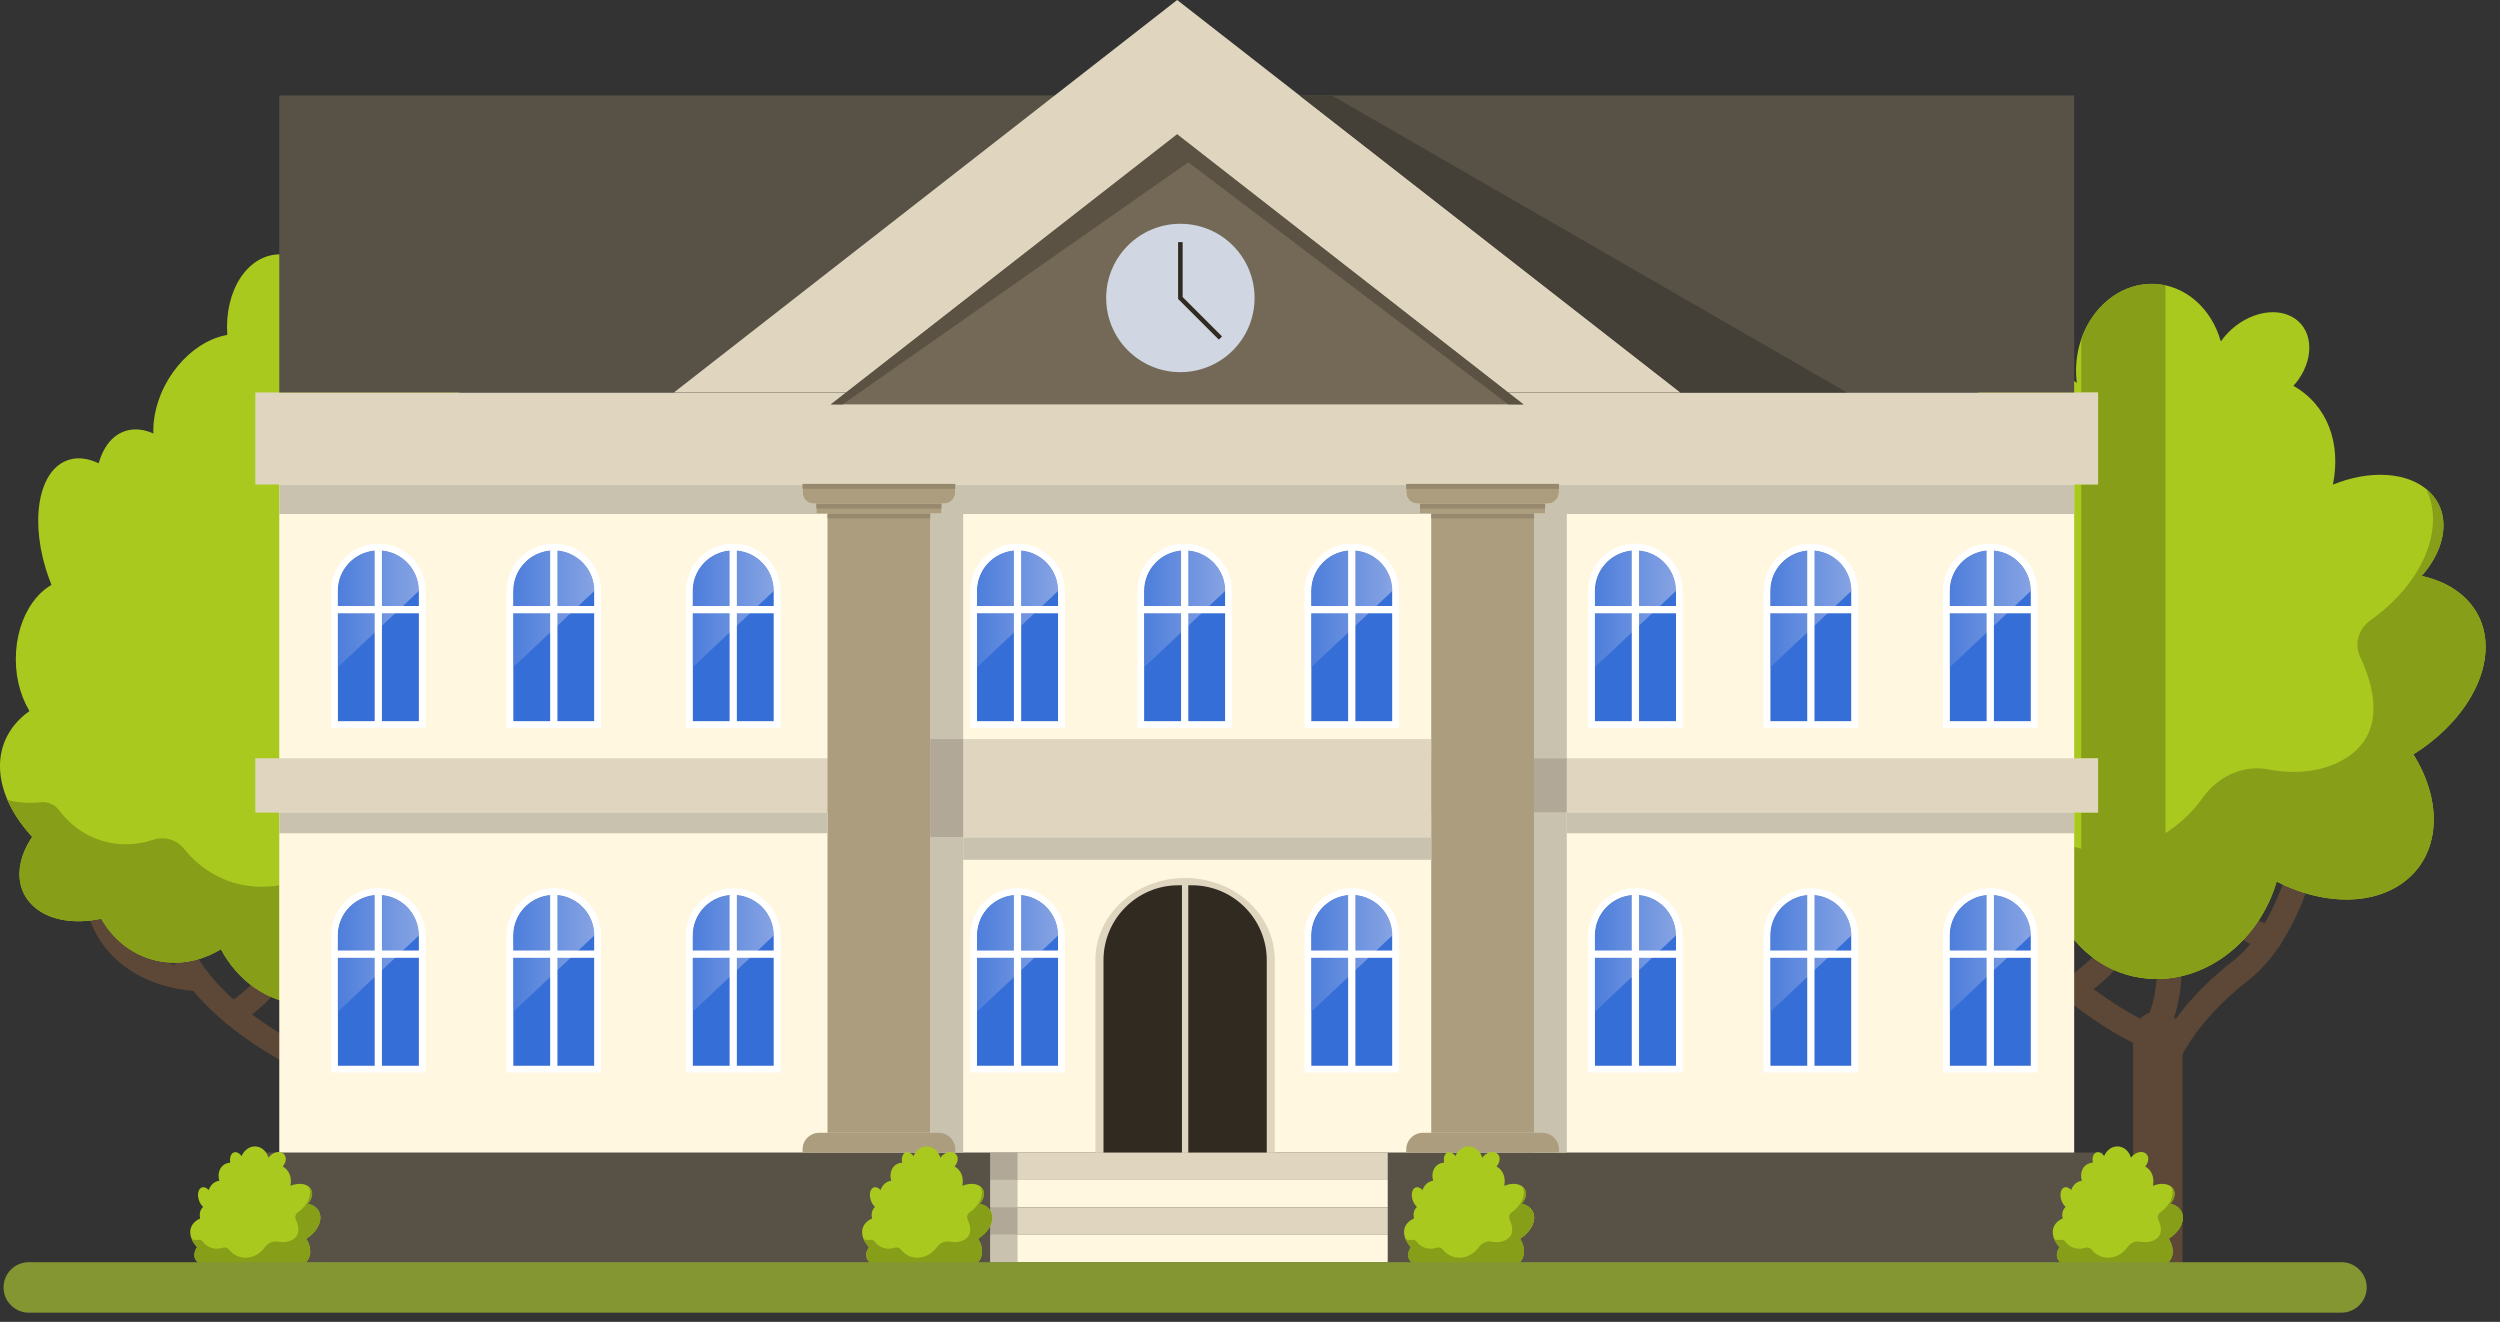 <svg width="174" height="92" viewBox="0 0 174 92" fill="none" xmlns="http://www.w3.org/2000/svg">
<rect x="0" y="0" width="174" height="92" fill="#333333" stroke="none"/>
<path d="M148.924 72.719C148.799 72.719 148.67 72.691 148.55 72.631C148.323 72.522 142.998 69.898 140.388 65.806C137.688 61.569 139.231 57.004 139.298 56.812C139.455 56.364 139.945 56.127 140.394 56.283C140.843 56.44 141.079 56.929 140.923 57.378C140.901 57.446 139.605 61.376 141.84 64.882C144.189 68.569 149.251 71.061 149.301 71.084C149.728 71.293 149.906 71.808 149.698 72.234C149.55 72.54 149.243 72.719 148.924 72.719Z" fill="#5D4837"/>
<path d="M150.717 74.724C150.622 74.724 150.527 74.707 150.431 74.674C149.985 74.516 149.75 74.029 149.906 73.582C149.953 73.446 151.113 70.222 155.421 66.88C159.133 64 160.326 56.617 160.899 53.069L160.976 52.594C161.053 52.126 161.5 51.806 161.964 51.885C162.433 51.962 162.751 52.404 162.673 52.873L162.597 53.344C161.988 57.109 160.723 64.943 156.475 68.238C152.604 71.243 151.538 74.123 151.527 74.152C151.402 74.503 151.07 74.724 150.717 74.724Z" fill="#5D4837"/>
<path d="M157.951 66.204C157.874 66.204 157.796 66.194 157.719 66.173C157.646 66.152 155.911 65.653 153.842 63.622C151.684 61.504 151.583 58.326 151.578 58.191C151.567 57.716 151.943 57.323 152.417 57.311C152.896 57.293 153.286 57.674 153.298 58.149C153.299 58.208 153.405 60.783 155.047 62.394C156.773 64.087 158.173 64.513 158.187 64.517C158.64 64.651 158.904 65.126 158.774 65.58C158.666 65.957 158.324 66.204 157.951 66.204Z" fill="#5D4837"/>
<path d="M141.716 67.075C141.296 67.075 137.224 66.991 134.709 63.834C132.096 60.553 133.354 56.11 133.409 55.922C133.543 55.465 134.023 55.205 134.476 55.338C134.932 55.471 135.193 55.948 135.06 56.403C135.045 56.462 134.01 60.196 136.054 62.762C138.129 65.368 141.69 65.345 141.724 65.355C142.205 65.355 142.588 65.733 142.595 66.204C142.602 66.679 142.222 67.069 141.747 67.075H141.716Z" fill="#5D4837"/>
<path d="M144.296 69.673C144.019 69.673 143.747 69.54 143.581 69.292C143.317 68.898 143.422 68.364 143.816 68.099C143.828 68.091 145.076 67.249 145.784 66.476C146.061 66.084 146.195 63.9 146.061 61.814C146.03 61.339 146.391 60.931 146.864 60.9C147.334 60.875 147.747 61.229 147.777 61.702C147.893 63.497 147.954 66.655 147.052 67.639C146.204 68.563 144.832 69.488 144.773 69.527C144.628 69.625 144.46 69.673 144.296 69.673Z" fill="#5D4837"/>
<path d="M150.184 89.99C149.234 89.99 148.465 89.22 148.465 88.27V72.111C148.465 71.16 149.234 70.39 150.184 70.39C151.134 70.39 151.904 71.16 151.904 72.111V88.27C151.904 89.22 151.134 89.99 150.184 89.99Z" fill="#5D4837"/>
<path d="M150.181 72.147C150.046 72.147 149.91 72.116 149.783 72.048C149.363 71.828 149.2 71.308 149.421 70.887C150.732 68.389 149.88 63.502 149.871 63.453C149.788 62.985 150.099 62.538 150.566 62.454C151.03 62.372 151.481 62.681 151.564 63.149C151.604 63.373 152.529 68.665 150.944 71.687C150.789 71.979 150.492 72.147 150.181 72.147Z" fill="#5D4837"/>
<path d="M171.593 41.635C170.799 40.858 169.744 40.349 168.547 40.087C170.299 38.102 170.605 35.718 169.1 34.244C167.639 32.815 164.91 32.689 162.37 33.732C162.949 30.865 162.01 28.206 159.619 26.853C159.738 26.717 159.859 26.584 159.965 26.434C161.163 24.723 160.926 22.739 159.435 22.003C157.946 21.269 155.769 22.058 154.568 23.765C153.931 21.488 152.11 19.823 149.892 19.761C147.043 19.68 144.629 22.265 144.498 25.533C144.483 25.913 144.502 26.283 144.547 26.645C143.12 25.652 141.418 25.253 139.895 25.711C137.444 26.445 136.31 29.136 137.131 31.943C134.335 32.323 132.544 35.221 133.124 38.439C133.239 39.075 133.44 39.675 133.707 40.228C133.098 40.3 132.522 40.473 132.012 40.769C130.438 41.679 129.876 43.456 130.341 45.34C129.346 45.758 128.5 46.353 127.878 47.127C125.999 49.466 126.668 52.765 129.219 55.511C127.982 57.334 127.901 59.346 129.237 60.644C130.404 61.776 132.37 62.094 134.401 61.649C135.436 63.468 137.204 64.731 139.342 64.926C140.779 65.055 142.175 64.681 143.383 63.941C144.602 66.249 146.775 67.869 149.432 68.109C153.462 68.474 157.222 65.546 158.457 61.356C161.374 62.857 164.637 63.076 166.916 61.658C169.817 59.854 170.161 55.996 167.969 52.504C168.21 52.352 168.449 52.195 168.683 52.027C172.989 48.929 174.292 44.276 171.593 41.635Z" fill="#AAC91F"/>
<path d="M167.971 52.504C168.212 52.352 168.451 52.195 168.685 52.027C172.764 49.093 174.148 44.763 171.989 42.069C174.148 44.763 172.764 49.093 168.686 52.027C168.451 52.195 168.212 52.352 167.971 52.504ZM171.595 41.634C170.801 40.858 169.746 40.349 168.549 40.087C169.747 40.349 170.801 40.858 171.595 41.634ZM150.053 19.767H150.052H150.053ZM150.043 19.767C149.993 19.764 149.943 19.761 149.894 19.761C149.943 19.761 149.993 19.764 150.043 19.767ZM149.582 19.762C149.584 19.762 149.585 19.762 149.586 19.761C149.585 19.762 149.584 19.762 149.582 19.762ZM149.609 19.761C149.61 19.761 149.612 19.761 149.613 19.761C149.612 19.761 149.611 19.761 149.609 19.761ZM149.894 19.761C149.872 19.76 149.851 19.759 149.829 19.759C149.851 19.759 149.872 19.76 149.894 19.761ZM149.658 19.76C149.659 19.76 149.661 19.76 149.662 19.76C149.661 19.76 149.659 19.76 149.658 19.76ZM149.679 19.759C149.683 19.759 149.687 19.759 149.691 19.759C149.687 19.759 149.683 19.759 149.679 19.759ZM149.708 19.759C149.712 19.759 149.717 19.759 149.722 19.759C149.717 19.759 149.712 19.759 149.708 19.759ZM149.736 19.758C149.743 19.758 149.75 19.758 149.757 19.758C149.75 19.758 149.743 19.758 149.736 19.758Z" fill="#C9C8C8"/>
<path d="M150.112 68.138C149.886 68.138 149.66 68.127 149.433 68.107C149.422 68.106 149.411 68.106 149.401 68.104C147.364 67.911 145.613 66.906 144.361 65.402V58.948C144.524 58.996 144.689 59.038 144.856 59.075V56.553H146.028V52.774H144.856V33.718H146.028V27.314H144.856V23.626C145.607 21.423 147.449 19.845 149.581 19.761C149.583 19.761 149.584 19.761 149.585 19.76C149.593 19.76 149.601 19.76 149.608 19.759C149.61 19.759 149.611 19.759 149.612 19.759C149.627 19.759 149.642 19.758 149.657 19.758C149.658 19.758 149.66 19.758 149.661 19.758C149.667 19.758 149.673 19.757 149.678 19.757C149.682 19.757 149.686 19.757 149.69 19.757C149.696 19.757 149.701 19.757 149.707 19.757C149.711 19.757 149.716 19.757 149.721 19.757C149.726 19.757 149.73 19.757 149.735 19.756C149.742 19.756 149.749 19.756 149.756 19.756C149.758 19.756 149.761 19.756 149.763 19.756C149.786 19.756 149.807 19.757 149.828 19.757C149.85 19.757 149.871 19.758 149.893 19.759C149.942 19.76 149.992 19.762 150.042 19.765C150.044 19.766 150.048 19.766 150.051 19.766H150.052C150.278 19.78 150.501 19.812 150.718 19.859V57.98C151.721 57.346 152.613 56.503 153.333 55.495C154.218 54.257 155.617 53.475 157.097 53.475C157.359 53.475 157.624 53.5 157.887 53.551C158.487 53.666 159.081 53.724 159.661 53.724C160.982 53.724 162.224 53.418 163.261 52.773C165.676 51.271 165.613 48.575 164.261 45.701C163.826 44.776 164.181 43.725 165.029 43.142C168.689 40.508 170.168 36.757 168.877 34.067L169.1 34.242C169.753 34.882 170.066 35.692 170.067 36.566C170.069 37.708 169.541 38.961 168.548 40.085C169.745 40.348 170.8 40.857 171.594 41.633C171.736 41.773 171.867 41.917 171.988 42.067C174.147 44.761 172.763 49.091 168.684 52.026C168.45 52.194 168.211 52.35 167.97 52.502C168.911 54.003 169.385 55.571 169.389 57.015C169.394 58.931 168.571 60.628 166.917 61.657C165.879 62.302 164.636 62.608 163.315 62.608C161.773 62.608 160.125 62.192 158.57 61.411C158.533 61.392 158.496 61.373 158.458 61.354C158.17 62.334 157.743 63.244 157.208 64.059C156.886 64.549 156.525 65.004 156.13 65.421C154.531 67.107 152.386 68.138 150.112 68.138Z" fill="#869E18"/>
<path d="M20.516 74.205C20.4 74.205 20.281 74.179 20.169 74.124C19.96 74.023 15.022 71.589 12.601 67.795C10.095 63.865 11.529 59.632 11.591 59.454C11.735 59.038 12.192 58.816 12.606 58.964C13.022 59.108 13.241 59.562 13.097 59.978C13.085 60.014 11.867 63.674 13.946 66.937C16.127 70.356 20.82 72.667 20.867 72.689C21.263 72.883 21.427 73.36 21.235 73.755C21.096 74.04 20.813 74.205 20.516 74.205Z" fill="#5D4837"/>
<path d="M22.178 76.067C22.091 76.067 22.002 76.053 21.915 76.022C21.5 75.876 21.28 75.423 21.426 75.007C21.468 74.881 22.546 71.89 26.541 68.791C29.983 66.121 31.088 59.276 31.62 55.987L31.692 55.544C31.764 55.11 32.169 54.812 32.608 54.886C33.042 54.957 33.337 55.367 33.266 55.802L33.195 56.241C32.63 59.732 31.456 66.996 27.518 70.05C23.892 72.864 22.941 75.506 22.931 75.532C22.816 75.861 22.508 76.067 22.178 76.067Z" fill="#5D4837"/>
<path d="M28.885 68.163L28.672 68.134C28.604 68.116 26.995 67.652 25.075 65.769C23.073 63.803 22.979 60.857 22.977 60.732C22.965 60.292 23.314 59.926 23.755 59.916C24.205 59.915 24.559 60.259 24.571 60.692C24.572 60.74 24.667 63.133 26.193 64.629C27.792 66.2 29.091 66.596 29.104 66.599C29.525 66.723 29.77 67.163 29.649 67.585C29.549 67.934 29.231 68.163 28.885 68.163Z" fill="#5D4837"/>
<path d="M13.833 68.973C13.442 68.973 9.665 68.895 7.333 65.967C4.91 62.923 6.077 58.803 6.128 58.629C6.253 58.205 6.698 57.965 7.117 58.086C7.539 58.211 7.782 58.653 7.659 59.074C7.644 59.13 6.685 62.593 8.581 64.973C10.476 67.353 13.745 67.378 13.84 67.378C14.285 67.378 14.641 67.729 14.646 68.167C14.65 68.606 14.299 68.967 13.86 68.973H13.833Z" fill="#5D4837"/>
<path d="M16.224 71.381C15.968 71.381 15.715 71.256 15.562 71.027C15.316 70.662 15.413 70.166 15.78 69.921C15.79 69.913 16.948 69.132 17.604 68.416C17.862 68.052 17.986 66.025 17.862 64.092C17.833 63.651 18.167 63.272 18.607 63.244C19.039 63.204 19.424 63.55 19.453 63.989C19.561 65.653 19.616 68.581 18.779 69.494C17.993 70.352 16.722 71.209 16.668 71.245C16.532 71.336 16.377 71.381 16.224 71.381Z" fill="#5D4837"/>
<path d="M21.682 90.221C20.8 90.221 20.088 89.507 20.088 88.626V73.639C20.088 72.759 20.8 72.045 21.682 72.045C22.563 72.045 23.277 72.759 23.277 73.639V88.626C23.277 89.507 22.563 90.221 21.682 90.221Z" fill="#5D4837"/>
<path d="M21.682 73.674C21.558 73.674 21.431 73.644 21.312 73.582C20.922 73.377 20.771 72.894 20.976 72.504C22.193 70.188 21.403 65.657 21.395 65.611C21.317 65.177 21.605 64.763 22.039 64.686C22.471 64.613 22.886 64.896 22.964 65.329C23.001 65.537 23.86 70.445 22.389 73.247C22.247 73.518 21.969 73.674 21.682 73.674Z" fill="#5D4837"/>
<path d="M41.537 45.378C40.801 44.658 39.823 44.186 38.713 43.943C40.337 42.102 40.622 39.891 39.225 38.525C37.87 37.199 35.34 37.082 32.984 38.049C33.521 35.391 32.65 32.925 30.433 31.67C30.543 31.544 30.655 31.42 30.753 31.281C31.865 29.694 31.645 27.855 30.263 27.172C28.881 26.491 26.863 27.223 25.749 28.806C25.159 26.694 23.47 25.151 21.412 25.092C18.771 25.018 16.531 27.415 16.41 30.447C16.396 30.798 16.413 31.142 16.456 31.476C15.132 30.556 13.553 30.186 12.14 30.61C9.869 31.292 8.817 33.787 9.578 36.39C6.985 36.743 5.323 39.43 5.863 42.415C5.969 43.006 6.156 43.56 6.404 44.074C5.839 44.141 5.304 44.302 4.83 44.575C3.371 45.419 2.85 47.068 3.281 48.815C2.359 49.202 1.574 49.753 0.997 50.471C-0.746 52.64 -0.125 55.7 2.241 58.246C1.093 59.937 1.018 61.804 2.258 63.007C3.34 64.057 5.163 64.352 7.047 63.939C8.006 65.626 9.646 66.797 11.629 66.977C12.961 67.097 14.255 66.751 15.377 66.064C16.507 68.204 18.523 69.707 20.985 69.93C24.723 70.268 28.211 67.554 29.356 63.667C32.061 65.059 35.087 65.261 37.2 63.947C39.89 62.274 40.208 58.696 38.177 55.458C38.4 55.317 38.622 55.172 38.839 55.016C42.833 52.142 44.04 47.828 41.537 45.378Z" fill="#AAC91F"/>
<path d="M2.243 58.245C2.234 58.236 2.226 58.227 2.217 58.218C2.226 58.227 2.234 58.236 2.243 58.245ZM2.214 58.214C2.196 58.195 2.179 58.176 2.162 58.157C2.179 58.176 2.197 58.195 2.214 58.214ZM2.159 58.154C2.151 58.145 2.143 58.136 2.134 58.126C2.143 58.136 2.151 58.145 2.159 58.154ZM2.131 58.123C2.124 58.115 2.117 58.108 2.11 58.1C2.117 58.108 2.124 58.115 2.131 58.123ZM2.104 58.093C2.097 58.085 2.09 58.078 2.083 58.07C2.09 58.078 2.097 58.085 2.104 58.093ZM2.071 58.056C2.069 58.053 2.066 58.051 2.064 58.048C2.067 58.051 2.069 58.053 2.071 58.056Z" fill="#C9C8C8"/>
<path d="M19.437 69.606C19.243 69.54 19.053 69.467 18.867 69.385C18.368 69.165 17.898 68.887 17.468 68.558C16.611 67.905 15.899 67.052 15.378 66.064C14.403 66.661 13.3 67.001 12.153 67.001C11.979 67.001 11.804 66.992 11.63 66.977C11.609 66.975 11.59 66.973 11.569 66.971C9.613 66.773 7.998 65.609 7.048 63.939C6.79 63.995 6.533 64.039 6.278 64.069C5.997 64.102 5.719 64.119 5.445 64.119C4.171 64.119 3.028 63.753 2.259 63.007C1.648 62.414 1.357 61.662 1.355 60.848C1.353 60.009 1.659 59.105 2.242 58.246C2.233 58.236 2.225 58.228 2.216 58.219C2.216 58.217 2.214 58.216 2.213 58.214C2.196 58.196 2.178 58.176 2.161 58.157C2.16 58.157 2.16 58.156 2.159 58.155C2.15 58.146 2.142 58.136 2.133 58.127C2.132 58.126 2.132 58.124 2.13 58.124C2.123 58.116 2.116 58.108 2.11 58.101C2.108 58.098 2.105 58.096 2.104 58.094C2.096 58.085 2.089 58.079 2.082 58.07C2.079 58.066 2.075 58.062 2.071 58.057C2.068 58.054 2.066 58.051 2.064 58.049C1.389 57.286 0.872 56.483 0.523 55.673C1.006 55.809 1.531 55.877 2.08 55.877C2.323 55.877 2.571 55.863 2.821 55.837C2.873 55.831 2.924 55.828 2.976 55.828C3.42 55.828 3.842 56.033 4.114 56.394C5.096 57.704 6.542 58.584 8.24 58.738C8.416 58.754 8.591 58.761 8.764 58.761C9.413 58.761 10.049 58.653 10.654 58.45C10.864 58.38 11.079 58.346 11.291 58.346C11.869 58.346 12.425 58.599 12.801 59.068C13.973 60.532 15.643 61.514 17.597 61.691C17.808 61.71 18.017 61.719 18.226 61.719C18.636 61.719 19.039 61.683 19.437 61.614V69.606Z" fill="#869E18"/>
<path d="M11.709 26.419C13.294 23.772 16.121 22.55 18.023 23.689C19.926 24.828 20.183 27.898 18.598 30.545C17.014 33.191 14.187 34.414 12.284 33.275C10.381 32.136 10.124 29.067 11.709 26.419Z" fill="#AAC91F"/>
<path d="M15.875 23.814C15.451 20.758 16.889 18.034 19.085 17.73C21.282 17.426 23.406 19.657 23.829 22.713C24.251 25.77 22.814 28.493 20.618 28.797C18.421 29.101 16.297 26.87 15.875 23.814Z" fill="#AAC91F"/>
<path d="M21.819 19.865C22.503 16.857 24.81 14.816 26.972 15.307C29.135 15.799 30.333 18.637 29.649 21.645C28.965 24.653 26.659 26.694 24.496 26.203C22.334 25.71 21.136 22.873 21.819 19.865Z" fill="#AAC91F"/>
<path d="M24.642 30.552C24.22 27.495 25.656 24.771 27.853 24.468C30.05 24.163 32.174 26.395 32.596 29.451C33.02 32.507 31.581 35.23 29.386 35.535C27.189 35.839 25.065 33.608 24.642 30.552Z" fill="#AAC91F"/>
<path d="M29.062 38.911C28.639 35.855 30.077 33.13 32.274 32.827C34.47 32.522 36.594 34.753 37.017 37.81C37.441 40.866 36.002 43.589 33.805 43.893C31.608 44.198 29.486 41.967 29.062 38.911Z" fill="#AAC91F"/>
<path d="M20.591 28.971C20.168 25.915 21.606 23.191 23.802 22.887C25.999 22.583 28.122 24.814 28.546 27.87C28.968 30.926 27.531 33.649 25.335 33.954C23.138 34.258 21.014 32.027 20.591 28.971Z" fill="#AAC91F"/>
<path d="M1.1 45.874C1.1 42.788 2.898 40.288 5.115 40.288C7.332 40.288 9.13 42.788 9.13 45.874C9.13 48.959 7.332 51.46 5.115 51.46C2.898 51.46 1.1 48.959 1.1 45.874Z" fill="#AAC91F"/>
<path d="M3.414 40.264C2.033 36.482 2.602 32.799 4.685 32.039C6.767 31.278 9.576 33.727 10.958 37.509C12.339 41.291 11.771 44.974 9.687 45.734C7.604 46.495 4.796 44.046 3.414 40.264Z" fill="#AAC91F"/>
<path d="M7.368 38.253C5.986 34.471 6.555 30.788 8.638 30.027C10.721 29.266 13.528 31.716 14.91 35.498C16.292 39.28 15.723 42.962 13.64 43.723C11.557 44.484 8.749 42.035 7.368 38.253Z" fill="#AAC91F"/>
<path d="M19.438 87.848H144.362V33.682H19.438V87.848Z" fill="#FFF7DF"/>
<path d="M73.648 50.209H67.996V41.125C67.996 39.564 69.262 38.3 70.822 38.3C72.383 38.3 73.648 39.564 73.648 41.125V50.209Z" fill="#366ED7"/>
<path d="M67.996 46.445V42.683H70.57V44.022L67.996 46.445ZM71.075 43.547V42.683H71.993L71.075 43.547ZM72.529 42.178H71.075V38.311C72.382 38.427 73.434 39.432 73.62 40.717C73.62 40.717 73.62 40.717 73.62 40.718C73.626 40.761 73.631 40.805 73.635 40.85C73.635 40.85 73.635 40.851 73.636 40.851C73.636 40.856 73.636 40.86 73.636 40.865C73.636 40.866 73.636 40.867 73.636 40.868C73.637 40.872 73.637 40.876 73.638 40.88C73.638 40.882 73.638 40.884 73.638 40.886C73.639 40.89 73.639 40.893 73.639 40.897C73.639 40.899 73.64 40.901 73.64 40.903C73.64 40.907 73.641 40.91 73.641 40.914C73.641 40.916 73.641 40.919 73.641 40.921C73.642 40.925 73.642 40.928 73.642 40.931C73.642 40.934 73.642 40.935 73.642 40.938C73.642 40.941 73.642 40.945 73.643 40.948C73.643 40.951 73.643 40.953 73.643 40.956C73.643 40.959 73.644 40.963 73.644 40.966C73.644 40.969 73.644 40.971 73.644 40.974C73.644 40.977 73.645 40.98 73.645 40.983C73.645 40.986 73.645 40.989 73.645 40.992C73.645 40.995 73.646 40.997 73.646 41C73.646 41.003 73.646 41.006 73.646 41.009C73.646 41.012 73.646 41.015 73.647 41.018C73.647 41.021 73.647 41.024 73.647 41.027C73.647 41.03 73.647 41.033 73.647 41.036C73.647 41.039 73.647 41.041 73.647 41.045C73.647 41.047 73.647 41.05 73.647 41.053C73.647 41.057 73.647 41.059 73.647 41.063C73.647 41.066 73.647 41.068 73.647 41.071C73.647 41.075 73.648 41.077 73.648 41.081C73.648 41.083 73.648 41.086 73.648 41.089C73.648 41.092 73.648 41.096 73.648 41.1C73.648 41.102 73.648 41.104 73.648 41.106C73.648 41.112 73.648 41.118 73.648 41.124L72.529 42.178ZM70.57 42.178H67.996V41.124C67.996 41.118 67.996 41.112 67.996 41.106C67.996 41.104 67.996 41.102 67.996 41.1C67.996 41.096 67.996 41.092 67.996 41.089C67.996 41.086 67.996 41.083 67.996 41.081C67.996 41.077 67.996 41.075 67.997 41.071C67.997 41.068 67.997 41.065 67.997 41.063C67.997 41.059 67.997 41.057 67.997 41.053C67.997 41.05 67.997 41.047 67.997 41.044C67.997 41.041 67.997 41.039 67.998 41.036C67.998 41.032 67.998 41.03 67.998 41.026C67.998 41.024 67.998 41.021 67.998 41.019C67.998 41.015 67.999 41.012 67.999 41.008C67.999 41.006 67.999 41.003 67.999 41.001C67.999 40.997 67.999 40.994 67.999 40.991C67.999 40.988 67.999 40.986 67.999 40.983C67.999 40.98 67.999 40.977 68 40.974C68 40.971 68 40.969 68 40.966C68 40.963 68.001 40.959 68.001 40.956C68.001 40.953 68.001 40.951 68.001 40.949C68.002 40.945 68.002 40.941 68.002 40.938C68.002 40.936 68.002 40.934 68.003 40.931C68.003 40.928 68.003 40.924 68.004 40.92C68.004 40.919 68.004 40.917 68.004 40.914C68.004 40.911 68.005 40.907 68.005 40.903C68.005 40.902 68.005 40.9 68.005 40.898C68.005 40.894 68.005 40.89 68.006 40.886C68.006 40.885 68.006 40.884 68.006 40.883C68.006 40.878 68.007 40.873 68.008 40.868C68.008 40.868 68.008 40.868 68.008 40.867C68.13 39.511 69.212 38.432 70.57 38.311V42.178Z" fill="url(#paint0_linear_1039_4126)"/>
<path d="M71.073 50.208V42.682H73.647V50.208H71.073ZM67.995 42.682H70.568V50.208H67.995V42.682ZM70.568 38.311V42.178H67.995V41.123C67.995 39.648 69.126 38.438 70.568 38.311ZM73.647 41.123V42.178H71.073V38.311C72.516 38.438 73.647 39.648 73.647 41.123ZM70.821 37.837C69.008 37.837 67.533 39.312 67.533 41.123V50.669H74.108V41.123C74.108 39.312 72.633 37.837 70.821 37.837Z" fill="white"/>
<path d="M73.648 74.186H67.996V65.102C67.996 63.542 69.262 62.276 70.822 62.276C72.383 62.276 73.648 63.542 73.648 65.102V74.186Z" fill="#366ED7"/>
<path d="M67.996 70.424V66.661H70.57V68.001L67.996 70.424ZM71.075 67.526V66.661H71.993L71.075 67.526ZM72.529 66.157H71.075V62.29C72.382 62.405 73.434 63.41 73.62 64.695C73.626 64.739 73.631 64.784 73.635 64.828C73.635 64.828 73.635 64.829 73.636 64.829C73.636 64.834 73.636 64.838 73.636 64.844C73.636 64.844 73.636 64.845 73.636 64.847C73.637 64.85 73.637 64.855 73.638 64.859C73.638 64.861 73.638 64.862 73.638 64.864C73.639 64.868 73.639 64.872 73.639 64.876C73.639 64.878 73.64 64.879 73.64 64.882C73.64 64.885 73.641 64.889 73.641 64.893C73.641 64.894 73.641 64.897 73.641 64.9C73.642 64.903 73.642 64.906 73.642 64.91C73.642 64.912 73.642 64.914 73.642 64.917C73.642 64.92 73.642 64.923 73.643 64.927C73.643 64.929 73.643 64.932 73.643 64.934C73.643 64.938 73.644 64.941 73.644 64.945C73.644 64.947 73.644 64.95 73.644 64.952C73.644 64.956 73.645 64.958 73.645 64.962C73.645 64.964 73.645 64.967 73.645 64.97C73.645 64.973 73.646 64.976 73.646 64.978C73.646 64.982 73.646 64.984 73.646 64.988C73.646 64.99 73.646 64.994 73.647 64.996C73.647 65 73.647 65.002 73.647 65.006C73.647 65.008 73.647 65.012 73.647 65.014C73.647 65.017 73.647 65.02 73.647 65.023C73.647 65.026 73.647 65.028 73.647 65.032C73.647 65.035 73.647 65.038 73.647 65.041C73.647 65.045 73.647 65.046 73.647 65.05C73.647 65.053 73.648 65.056 73.648 65.059C73.648 65.062 73.648 65.064 73.648 65.067C73.648 65.071 73.648 65.074 73.648 65.079C73.648 65.08 73.648 65.083 73.648 65.085C73.648 65.09 73.648 65.096 73.648 65.102L72.529 66.157ZM70.57 66.157H67.996V65.102C67.996 65.096 67.996 65.09 67.996 65.085C67.996 65.083 67.996 65.08 67.996 65.079C67.996 65.074 67.996 65.071 67.996 65.067C67.996 65.064 67.996 65.062 67.996 65.059C67.996 65.056 67.996 65.053 67.997 65.05C67.997 65.046 67.997 65.044 67.997 65.041C67.997 65.038 67.997 65.035 67.997 65.032C67.997 65.028 67.997 65.026 67.997 65.023C67.997 65.02 67.997 65.017 67.998 65.014C67.998 65.011 67.998 65.008 67.998 65.005C67.998 65.002 67.998 65 67.998 64.997C67.998 64.994 67.999 64.99 67.999 64.987C67.999 64.984 67.999 64.982 67.999 64.979C67.999 64.976 67.999 64.972 67.999 64.969C67.999 64.967 67.999 64.964 67.999 64.962C67.999 64.958 67.999 64.956 68 64.952C68 64.95 68 64.947 68 64.945C68 64.941 68.001 64.938 68.001 64.934C68.001 64.932 68.001 64.929 68.001 64.928C68.002 64.923 68.002 64.92 68.002 64.917C68.002 64.915 68.002 64.912 68.003 64.91C68.003 64.906 68.003 64.902 68.004 64.899C68.004 64.897 68.004 64.895 68.004 64.893C68.004 64.889 68.005 64.885 68.005 64.882C68.005 64.88 68.005 64.878 68.005 64.877C68.005 64.873 68.005 64.868 68.006 64.864C68.006 64.863 68.006 64.862 68.006 64.861C68.007 64.856 68.007 64.851 68.008 64.846C68.008 64.846 68.008 64.846 68.008 64.845C68.13 63.489 69.212 62.409 70.57 62.29V66.157Z" fill="url(#paint1_linear_1039_4126)"/>
<path d="M71.073 74.186V66.661H73.647V74.186H71.073ZM67.995 66.661H70.568V74.186H67.995V66.661ZM70.568 62.289V66.156H67.995V65.102C67.995 63.627 69.126 62.417 70.568 62.289ZM73.647 65.102V66.156H71.073V62.289C72.516 62.417 73.647 63.627 73.647 65.102ZM70.821 61.815C69.008 61.815 67.533 63.29 67.533 65.102V74.647H74.108V65.102C74.108 63.29 72.633 61.815 70.821 61.815Z" fill="white"/>
<path d="M96.912 50.209H91.26V41.125C91.26 39.564 92.525 38.3 94.086 38.3C95.647 38.3 96.912 39.564 96.912 41.125V50.209Z" fill="#366ED7"/>
<path d="M91.26 46.445V41.124C91.26 39.563 92.525 38.298 94.086 38.298C95.647 38.298 96.912 39.563 96.912 41.124L91.26 46.445Z" fill="url(#paint2_linear_1039_4126)"/>
<path d="M94.334 50.208V42.682H96.909V50.208H94.334ZM91.256 42.682H93.83V50.208H91.256V42.682ZM93.83 38.311V42.178H91.256V41.123C91.256 39.648 92.388 38.438 93.83 38.311ZM96.909 41.123V42.178H94.334V38.311C95.777 38.438 96.909 39.648 96.909 41.123ZM94.082 37.837C92.269 37.837 90.795 39.312 90.795 41.123V50.669H97.37V41.123C97.37 39.312 95.895 37.837 94.082 37.837Z" fill="white"/>
<path d="M85.278 50.209H79.627V41.125C79.627 39.564 80.892 38.3 82.452 38.3C84.014 38.3 85.278 39.564 85.278 41.125V50.209Z" fill="#366ED7"/>
<path d="M79.627 46.445V41.124C79.627 39.563 80.892 38.298 82.452 38.298C84.014 38.298 85.278 39.563 85.278 41.124L79.627 46.445Z" fill="url(#paint3_linear_1039_4126)"/>
<path d="M82.706 50.208V42.682H85.279V50.208H82.706ZM79.627 42.682H82.201V50.208H79.627V42.682ZM82.201 38.311V42.178H79.627V41.123C79.627 39.648 80.759 38.438 82.201 38.311ZM85.279 41.123V42.178H82.706V38.311C84.147 38.438 85.279 39.648 85.279 41.123ZM82.453 37.837C80.64 37.837 79.166 39.312 79.166 41.123V50.669H85.74V41.123C85.74 39.312 84.266 37.837 82.453 37.837Z" fill="white"/>
<path d="M96.912 74.186H91.26V65.102C91.26 63.542 92.525 62.276 94.086 62.276C95.647 62.276 96.912 63.542 96.912 65.102V74.186Z" fill="#366ED7"/>
<path d="M91.26 70.424V65.102C91.26 63.542 92.525 62.277 94.086 62.277C95.647 62.277 96.912 63.542 96.912 65.102L91.26 70.424Z" fill="url(#paint4_linear_1039_4126)"/>
<path d="M94.334 74.186V66.661H96.909V74.186H94.334ZM91.256 66.661H93.83V74.186H91.256V66.661ZM93.83 62.289V66.156H91.256V65.102C91.256 63.627 92.388 62.417 93.83 62.289ZM96.909 65.102V66.156H94.334V62.289C95.777 62.417 96.909 63.627 96.909 65.102ZM94.082 61.815C92.269 61.815 90.795 63.29 90.795 65.102V74.647H97.37V65.102C97.37 63.29 95.895 61.815 94.082 61.815Z" fill="white"/>
<path d="M116.648 50.209H110.996V41.125C110.996 39.564 112.261 38.3 113.821 38.3C115.383 38.3 116.648 39.564 116.648 41.125V50.209Z" fill="#366ED7"/>
<path d="M110.996 46.445V41.124C110.996 39.563 112.261 38.298 113.821 38.298C115.383 38.298 116.648 39.563 116.648 41.124L110.996 46.445Z" fill="url(#paint5_linear_1039_4126)"/>
<path d="M114.077 50.208V42.682H116.65V50.208H114.077ZM110.999 42.682H113.572V50.208H110.999V42.682ZM113.572 38.311V42.178H110.999V41.123C110.999 39.648 112.13 38.438 113.572 38.311ZM116.65 41.123V42.178H114.077V38.311C115.519 38.438 116.65 39.648 116.65 41.123ZM113.824 37.837C112.012 37.837 110.537 39.312 110.537 41.123V50.669H117.111V41.123C117.111 39.312 115.637 37.837 113.824 37.837Z" fill="white"/>
<path d="M116.648 74.186H110.996V65.102C110.996 63.542 112.261 62.276 113.821 62.276C115.383 62.276 116.648 63.542 116.648 65.102V74.186Z" fill="#366ED7"/>
<path d="M110.996 70.424V65.102C110.996 63.542 112.261 62.277 113.821 62.277C115.383 62.277 116.648 63.542 116.648 65.102L110.996 70.424Z" fill="url(#paint6_linear_1039_4126)"/>
<path d="M114.077 74.186V66.661H116.65V74.186H114.077ZM110.999 66.661H113.572V74.186H110.999V66.661ZM113.572 62.289V66.156H110.999V65.102C110.999 63.627 112.13 62.417 113.572 62.289ZM116.65 65.102V66.156H114.077V62.289C115.519 62.417 116.65 63.627 116.65 65.102ZM113.824 61.815C112.012 61.815 110.537 63.29 110.537 65.102V74.647H117.111V65.102C117.111 63.29 115.637 61.815 113.824 61.815Z" fill="white"/>
<path d="M128.861 50.209H123.209V41.125C123.209 39.564 124.475 38.3 126.035 38.3C127.597 38.3 128.861 39.564 128.861 41.125V50.209Z" fill="#366ED7"/>
<path d="M123.209 46.445V41.124C123.209 39.563 124.475 38.298 126.035 38.298C127.597 38.298 128.861 39.563 128.861 41.124L123.209 46.445Z" fill="url(#paint7_linear_1039_4126)"/>
<path d="M126.288 50.208V42.682H128.862V50.208H126.288ZM123.209 42.682H125.784V50.208H123.209V42.682ZM125.784 38.311V42.178H123.209V41.123C123.209 39.648 124.341 38.438 125.784 38.311ZM128.862 41.123V42.178H126.288V38.311C127.73 38.438 128.862 39.648 128.862 41.123ZM126.036 37.837C124.223 37.837 122.748 39.312 122.748 41.123V50.669H129.323V41.123C129.323 39.312 127.848 37.837 126.036 37.837Z" fill="white"/>
<path d="M128.861 74.186H123.209V65.102C123.209 63.542 124.475 62.276 126.035 62.276C127.597 62.276 128.861 63.542 128.861 65.102V74.186Z" fill="#366ED7"/>
<path d="M123.209 70.424V65.102C123.209 63.542 124.475 62.277 126.035 62.277C127.597 62.277 128.861 63.542 128.861 65.102L123.209 70.424Z" fill="url(#paint8_linear_1039_4126)"/>
<path d="M126.288 74.186V66.661H128.862V74.186H126.288ZM123.209 66.661H125.784V74.186H123.209V66.661ZM125.784 62.289V66.156H123.209V65.102C123.209 63.627 124.341 62.417 125.784 62.289ZM128.862 65.102V66.156H126.288V62.289C127.73 62.417 128.862 63.627 128.862 65.102ZM126.036 61.815C124.223 61.815 122.748 63.29 122.748 65.102V74.647H129.323V65.102C129.323 63.29 127.848 61.815 126.036 61.815Z" fill="white"/>
<path d="M141.35 50.209H135.697V41.125C135.697 39.564 136.964 38.3 138.523 38.3C140.084 38.3 141.35 39.564 141.35 41.125V50.209Z" fill="#366ED7"/>
<path d="M135.697 46.445V41.124C135.697 39.563 136.964 38.298 138.523 38.298C140.084 38.298 141.35 39.563 141.35 41.124L135.697 46.445Z" fill="url(#paint9_linear_1039_4126)"/>
<path d="M138.775 50.208V42.682H141.348V50.208H138.775ZM135.696 42.682H138.27V50.208H135.696V42.682ZM138.27 38.311V42.178H135.696V41.123C135.696 39.648 136.827 38.438 138.27 38.311ZM141.348 41.123V42.178H138.775V38.311C140.217 38.438 141.348 39.648 141.348 41.123ZM138.522 37.837C136.71 37.837 135.234 39.312 135.234 41.123V50.669H141.81V41.123C141.81 39.312 140.335 37.837 138.522 37.837Z" fill="white"/>
<path d="M141.35 74.186H135.697V65.102C135.697 63.542 136.964 62.276 138.523 62.276C140.084 62.276 141.35 63.542 141.35 65.102V74.186Z" fill="#366ED7"/>
<path d="M135.697 70.424V65.102C135.697 63.542 136.964 62.277 138.523 62.277C140.084 62.277 141.35 63.542 141.35 65.102L135.697 70.424Z" fill="url(#paint10_linear_1039_4126)"/>
<path d="M138.775 74.186V66.661H141.348V74.186H138.775ZM135.696 66.661H138.27V74.186H135.696V66.661ZM138.27 62.289V66.156H135.696V65.102C135.696 63.627 136.827 62.417 138.27 62.289ZM141.348 65.102V66.156H138.775V62.289C140.217 62.417 141.348 63.627 141.348 65.102ZM138.522 61.815C136.71 61.815 135.234 63.29 135.234 65.102V74.647H141.81V65.102C141.81 63.29 140.335 61.815 138.522 61.815Z" fill="white"/>
<path d="M29.158 50.209H23.506V41.125C23.506 39.564 24.771 38.3 26.332 38.3C27.893 38.3 29.158 39.564 29.158 41.125V50.209Z" fill="#366ED7"/>
<path d="M29.157 41.033C29.109 39.515 27.862 38.299 26.332 38.299C27.863 38.299 29.109 39.515 29.157 41.033Z" fill="url(#paint11_linear_1039_4126)"/>
<path d="M23.506 46.445V41.124C23.506 39.563 24.771 38.298 26.332 38.298C27.862 38.298 29.109 39.515 29.156 41.033C29.157 41.064 29.158 41.093 29.158 41.124L23.506 46.445Z" fill="url(#paint12_linear_1039_4126)"/>
<path d="M26.583 50.208V42.682H29.157V50.208H26.583ZM23.504 42.682H26.079V50.208H23.504V42.682ZM26.079 38.311V42.178H23.504V41.123C23.504 39.648 24.636 38.438 26.079 38.311ZM29.157 41.123V42.178H26.583V38.311C28.025 38.438 29.157 39.648 29.157 41.123ZM26.331 37.837C24.518 37.837 23.043 39.312 23.043 41.123V50.669H29.618V41.123C29.618 39.312 28.144 37.837 26.331 37.837Z" fill="white"/>
<path d="M29.158 74.186H23.506V65.102C23.506 63.542 24.771 62.276 26.332 62.276C27.893 62.276 29.158 63.542 29.158 65.102V74.186Z" fill="#366ED7"/>
<path d="M29.157 65.012C29.109 63.493 27.862 62.277 26.332 62.277C27.863 62.277 29.109 63.493 29.157 65.012Z" fill="url(#paint13_linear_1039_4126)"/>
<path d="M23.506 70.424V65.102C23.506 63.542 24.771 62.277 26.332 62.277C27.862 62.277 29.109 63.493 29.156 65.012C29.157 65.042 29.158 65.072 29.158 65.102L23.506 70.424Z" fill="url(#paint14_linear_1039_4126)"/>
<path d="M26.583 74.186V66.661H29.157V74.186H26.583ZM23.504 66.661H26.079V74.186H23.504V66.661ZM26.079 62.289V66.156H23.504V65.102C23.504 63.627 24.636 62.417 26.079 62.289ZM29.157 65.102V66.156H26.583V62.289C28.025 62.417 29.157 63.627 29.157 65.102ZM26.331 61.815C24.518 61.815 23.043 63.29 23.043 65.102V74.647H29.618V65.102C29.618 63.29 28.144 61.815 26.331 61.815Z" fill="white"/>
<path d="M41.369 50.209H35.717V41.125C35.717 39.564 36.982 38.3 38.543 38.3C40.104 38.3 41.369 39.564 41.369 41.125V50.209Z" fill="#366ED7"/>
<path d="M35.717 46.445V41.124C35.717 39.563 36.982 38.298 38.543 38.298C40.104 38.298 41.369 39.563 41.369 41.124L35.717 46.445Z" fill="url(#paint15_linear_1039_4126)"/>
<path d="M38.796 50.208V42.682H41.37V50.208H38.796ZM35.717 42.682H38.291V50.208H35.717V42.682ZM38.291 38.311V42.178H35.717V41.123C35.717 39.648 36.849 38.438 38.291 38.311ZM41.37 41.123V42.178H38.796V38.311C40.238 38.438 41.37 39.648 41.37 41.123ZM38.543 37.837C36.732 37.837 35.256 39.312 35.256 41.123V50.669H41.831V41.123C41.831 39.312 40.356 37.837 38.543 37.837Z" fill="white"/>
<path d="M41.369 74.186H35.717V65.102C35.717 63.542 36.982 62.276 38.543 62.276C40.104 62.276 41.369 63.542 41.369 65.102V74.186Z" fill="#366ED7"/>
<path d="M35.717 70.424V65.102C35.717 63.542 36.982 62.277 38.543 62.277C40.104 62.277 41.369 63.542 41.369 65.102L35.717 70.424Z" fill="url(#paint16_linear_1039_4126)"/>
<path d="M38.796 74.186V66.661H41.37V74.186H38.796ZM35.717 66.661H38.291V74.186H35.717V66.661ZM38.291 62.289V66.156H35.717V65.102C35.717 63.627 36.849 62.417 38.291 62.289ZM41.37 65.102V66.156H38.796V62.289C40.238 62.417 41.37 63.627 41.37 65.102ZM38.543 61.815C36.732 61.815 35.256 63.29 35.256 65.102V74.647H41.831V65.102C41.831 63.29 40.356 61.815 38.543 61.815Z" fill="white"/>
<path d="M53.857 50.209H48.205V41.125C48.205 39.564 49.471 38.3 51.031 38.3C52.592 38.3 53.857 39.564 53.857 41.125V50.209Z" fill="#366ED7"/>
<path d="M48.205 46.445V41.124C48.205 39.563 49.471 38.298 51.031 38.298C52.592 38.298 53.857 39.563 53.857 41.124L48.205 46.445Z" fill="url(#paint17_linear_1039_4126)"/>
<path d="M51.286 50.208V42.682H53.86V50.208H51.286ZM48.208 42.682H50.781V50.208H48.208V42.682ZM50.781 38.311V42.178H48.208V41.123C48.208 39.648 49.339 38.438 50.781 38.311ZM53.86 41.123V42.178H51.286V38.311C52.728 38.438 53.86 39.648 53.86 41.123ZM51.034 37.837C49.22 37.837 47.746 39.312 47.746 41.123V50.669H54.321V41.123C54.321 39.312 52.846 37.837 51.034 37.837Z" fill="white"/>
<path d="M53.857 74.186H48.205V65.102C48.205 63.542 49.471 62.276 51.031 62.276C52.592 62.276 53.857 63.542 53.857 65.102V74.186Z" fill="#366ED7"/>
<path d="M48.205 70.424V65.102C48.205 63.542 49.471 62.277 51.031 62.277C52.592 62.277 53.857 63.542 53.857 65.102L48.205 70.424Z" fill="url(#paint18_linear_1039_4126)"/>
<path d="M51.286 74.186V66.661H53.86V74.186H51.286ZM48.208 66.661H50.781V74.186H48.208V66.661ZM50.781 62.289V66.156H48.208V65.102C48.208 63.627 49.339 62.417 50.781 62.289ZM53.86 65.102V66.156H51.286V62.289C52.728 62.417 53.86 63.627 53.86 65.102ZM51.034 61.815C49.22 61.815 47.746 63.29 47.746 65.102V74.647H54.321V65.102C54.321 63.29 52.846 61.815 51.034 61.815Z" fill="white"/>
<path d="M144.362 35.775H106.764V35.742H99.615V35.775H64.747V35.742H57.597V35.775H19.438V33.72H55.859V34.271C55.859 34.704 56.211 35.054 56.643 35.054H65.701C66.134 35.054 66.485 34.704 66.485 34.271V34.025V33.72H97.877V34.271C97.877 34.704 98.229 35.054 98.661 35.054H107.718C108.152 35.054 108.503 34.704 108.503 34.271V34.025V33.72H144.362V35.775ZM98.834 35.054V35.742H107.545V35.398V35.054H98.834ZM56.816 35.054V35.742H65.528V35.398V35.054H56.816Z" fill="#C9C2AF"/>
<path d="M17.77 87.848H146.363V80.216H17.77V87.848Z" fill="#575146"/>
<path d="M17.77 33.72H146.027V27.315H17.77V33.72Z" fill="#E0D6C0"/>
<path d="M17.77 56.556H146.027V52.776H17.77V56.556Z" fill="#E0D6C0"/>
<path d="M64.746 58.28H99.614V51.439H64.746V58.28Z" fill="#E0D6C0"/>
<path d="M109.048 80.216H106.756V78.844H106.764V56.555H109.048V80.216ZM109.048 52.775H106.764V36.085V35.775H109.048V52.775Z" fill="#C9C2AF"/>
<path d="M106.764 56.556H109.048V52.776H106.764V56.556Z" fill="#B1A897"/>
<path d="M67.037 80.216H66.367C66.302 80.19 66.232 80.178 66.159 80.178C66.085 80.178 66.007 80.191 65.93 80.216H65.28C65.146 80.025 64.962 79.885 64.746 79.825V78.844V58.281H67.037V80.216Z" fill="#C9C2AF"/>
<path d="M67.037 51.438H64.746V35.773H67.037V51.438Z" fill="#C9C2AF"/>
<path d="M64.746 58.28H67.037V51.439H64.746V58.28Z" fill="#B1A897"/>
<path d="M107.346 78.844H99.03C98.392 78.844 97.875 79.36 97.875 79.998V80.216H108.501V79.998C108.501 79.36 107.983 78.844 107.346 78.844Z" fill="#AB9D7E"/>
<path d="M108.501 33.682H97.875V34.271C97.875 34.704 98.227 35.055 98.659 35.055H107.717C108.15 35.055 108.501 34.704 108.501 34.271V33.682Z" fill="#AB9D7E"/>
<path d="M98.832 35.742H107.544V35.055H98.832V35.742Z" fill="#AB9D7E"/>
<path d="M99.615 78.843H106.765V35.741H99.615V78.843Z" fill="#AB9D7E"/>
<path d="M98.832 35.397H107.544V35.053H98.832V35.397Z" fill="#96896E"/>
<path d="M106.765 36.084H99.615V35.74H106.765V35.774V36.084Z" fill="#96896E"/>
<path d="M108.501 34.023H97.875V33.681H108.501V33.719V34.023Z" fill="#96896E"/>
<path d="M65.329 78.844H57.015C56.377 78.844 55.859 79.36 55.859 79.998V80.216H66.485V79.998C66.485 79.36 65.967 78.844 65.329 78.844Z" fill="#AB9D7E"/>
<path d="M66.485 33.682H55.859V34.271C55.859 34.704 56.211 35.055 56.643 35.055H65.701C66.134 35.055 66.485 34.704 66.485 34.271V33.682Z" fill="#AB9D7E"/>
<path d="M56.816 35.742H65.528V35.055H56.816V35.742Z" fill="#AB9D7E"/>
<path d="M57.596 78.843H64.745V35.741H57.596V78.843Z" fill="#AB9D7E"/>
<path d="M56.816 35.397H65.528V35.053H56.816V35.397Z" fill="#96896E"/>
<path d="M64.745 36.084H57.596V35.74H64.745V35.774V36.084Z" fill="#96896E"/>
<path d="M66.485 34.023H55.859V33.681H66.485V33.719V34.023Z" fill="#96896E"/>
<path d="M19.438 27.316H144.362V6.643H19.438V27.316Z" fill="#575146"/>
<path d="M81.931 -0L46.904 27.316H116.958L81.931 -0Z" fill="#E0D6C0"/>
<path d="M57.828 28.145L81.928 9.35L106.029 28.145H57.828Z" fill="#736956"/>
<path d="M68.936 82.124H96.585V80.216H68.936V82.124Z" fill="#E0D6C0"/>
<path d="M68.936 84.03H96.585V82.123H68.936V84.03Z" fill="#FFF7DF"/>
<path d="M68.936 85.939H96.585V84.032H68.936V85.939Z" fill="#E0D6C0"/>
<path d="M68.936 87.848H96.585V85.939H68.936V87.848Z" fill="#FFF7DF"/>
<path d="M68.936 82.124H70.821V80.216H68.936V82.124Z" fill="#B1A897"/>
<path d="M68.936 84.03H70.821V82.123H68.936V84.03Z" fill="#C9C2AF"/>
<path d="M70.821 85.939H68.936V85.284C69.019 85.101 69.062 84.918 69.062 84.743C69.061 84.575 69.02 84.414 68.936 84.272V84.032H70.821V85.939Z" fill="#B1A897"/>
<path d="M68.936 87.848H70.821V85.939H68.936V87.848Z" fill="#C9C2AF"/>
<path d="M128.546 27.316H116.956L90.447 6.644H92.696L128.546 27.316Z" fill="#454037"/>
<path d="M106.029 28.145H104.98L82.705 11.295L58.646 28.145H57.828L81.928 9.35L106.029 28.145Z" fill="#5B5243"/>
<path d="M82.483 61.108C79.035 61.108 76.24 63.66 76.24 66.807V80.216H82.483H88.725V66.807C88.725 63.66 85.93 61.108 82.483 61.108Z" fill="#E0D6C0"/>
<path d="M82.263 80.216H76.803V66.832C76.803 63.951 79.139 61.615 82.021 61.615H82.263V80.216Z" fill="#312A20"/>
<path d="M82.705 80.216H88.167V66.832C88.167 63.951 85.83 61.615 82.948 61.615H82.705V80.216Z" fill="#312A20"/>
<path d="M76.99 20.739C76.99 17.886 79.302 15.575 82.154 15.575C85.006 15.575 87.318 17.886 87.318 20.739C87.318 23.59 85.006 25.902 82.154 25.902C79.302 25.902 76.99 23.59 76.99 20.739Z" fill="#D1D6E3"/>
<path d="M84.83 23.639L81.996 20.805V16.853H82.312V20.674L85.053 23.415L84.83 23.639Z" fill="#312A20"/>
<path d="M19.438 57.994H57.597V56.554H19.438V57.994Z" fill="#C9C2AF"/>
<path d="M109.047 57.994H144.36V56.554H109.047V57.994Z" fill="#C9C2AF"/>
<path d="M67.037 59.841H99.614V58.281H67.037V59.841Z" fill="#C9C2AF"/>
<path d="M106.504 84.082C106.349 83.929 106.142 83.829 105.907 83.778C106.251 83.389 106.311 82.921 106.016 82.632C105.729 82.352 105.194 82.327 104.695 82.532C104.81 81.97 104.626 81.448 104.157 81.183L104.225 81.1C104.459 80.765 104.414 80.376 104.121 80.232C103.828 80.088 103.402 80.243 103.166 80.577C103.041 80.131 102.683 79.804 102.249 79.791C101.69 79.776 101.217 80.283 101.191 80.924L101.201 81.142C100.921 80.947 100.587 80.869 100.288 80.959C99.808 81.103 99.586 81.63 99.747 82.181C99.198 82.255 98.847 82.824 98.961 83.455C98.984 83.579 99.023 83.697 99.075 83.805C98.956 83.82 98.843 83.853 98.743 83.912C98.434 84.09 98.324 84.439 98.415 84.808C98.22 84.89 98.054 85.007 97.932 85.158C97.563 85.617 97.694 86.264 98.195 86.803C97.952 87.16 97.937 87.555 98.198 87.809C98.427 88.032 98.813 88.094 99.212 88.006C99.415 88.363 99.76 88.611 100.18 88.649C100.462 88.674 100.736 88.601 100.973 88.456C101.212 88.908 101.638 89.226 102.158 89.273C102.949 89.345 103.687 88.77 103.928 87.948C104.501 88.244 105.141 88.286 105.588 88.008C106.157 87.654 106.224 86.898 105.794 86.213L105.934 86.12C106.779 85.512 107.034 84.599 106.504 84.082Z" fill="#AAC91F"/>
<path d="M105.789 87.848C105.979 87.649 106.074 87.386 106.074 87.098C106.074 87.386 105.979 87.649 105.789 87.848ZM98.184 86.789C98.18 86.786 98.177 86.782 98.174 86.779C98.177 86.782 98.18 86.786 98.184 86.789ZM98.172 86.776C98.153 86.756 98.135 86.735 98.118 86.715C98.135 86.735 98.153 86.756 98.172 86.776ZM98.115 86.711C98.112 86.708 98.11 86.704 98.107 86.701C98.11 86.704 98.112 86.708 98.115 86.711Z" fill="#454037"/>
<path d="M102.292 89.279C102.248 89.279 102.204 89.277 102.159 89.273C101.638 89.226 101.212 88.908 100.973 88.456C100.767 88.582 100.533 88.653 100.29 88.653C100.254 88.653 100.217 88.652 100.18 88.649C99.761 88.611 99.415 88.363 99.212 88.006C99.097 88.031 98.982 88.044 98.872 88.044C98.603 88.044 98.361 87.967 98.198 87.809C98.07 87.684 98.008 87.524 98.008 87.353C98.008 87.175 98.072 86.984 98.195 86.803C98.192 86.798 98.187 86.793 98.183 86.789C98.18 86.786 98.176 86.782 98.174 86.779C98.173 86.778 98.172 86.777 98.171 86.776C98.153 86.756 98.135 86.735 98.118 86.714C98.117 86.713 98.116 86.712 98.115 86.711C98.112 86.708 98.109 86.704 98.107 86.701C98.103 86.697 98.099 86.692 98.095 86.687C97.983 86.548 97.895 86.403 97.832 86.258C97.934 86.287 98.046 86.301 98.162 86.301C98.213 86.301 98.266 86.299 98.318 86.293C98.329 86.292 98.34 86.291 98.351 86.291C98.445 86.291 98.534 86.334 98.591 86.411C98.799 86.688 99.105 86.874 99.464 86.906C99.5 86.909 99.538 86.911 99.574 86.911C99.712 86.911 99.846 86.888 99.975 86.846C100.019 86.831 100.064 86.824 100.109 86.824C100.231 86.824 100.349 86.877 100.427 86.976C100.676 87.286 101.029 87.494 101.443 87.531C101.487 87.535 101.532 87.537 101.576 87.537C102.108 87.537 102.603 87.25 102.925 86.8C103.098 86.558 103.372 86.404 103.662 86.404C103.713 86.404 103.765 86.408 103.817 86.418C103.935 86.441 104.051 86.452 104.165 86.452C104.424 86.452 104.668 86.392 104.871 86.266C105.344 85.971 105.333 85.443 105.067 84.879C104.982 84.697 105.052 84.491 105.218 84.378C105.935 83.861 106.225 83.125 105.973 82.597L106.016 82.632C106.145 82.758 106.206 82.919 106.205 83.093C106.204 83.315 106.101 83.559 105.908 83.778C106.143 83.829 106.35 83.929 106.505 84.082C106.691 84.263 106.78 84.495 106.781 84.743C106.782 85.203 106.482 85.725 105.934 86.12L105.795 86.213C105.979 86.507 106.072 86.814 106.073 87.098C106.074 87.386 105.979 87.649 105.788 87.847C105.73 87.907 105.663 87.961 105.588 88.008C105.384 88.135 105.141 88.195 104.881 88.195C104.572 88.195 104.24 88.109 103.929 87.948C103.701 88.725 103.031 89.279 102.292 89.279Z" fill="#869E18"/>
<path d="M101.464 80.79C101.599 81.197 101.505 81.594 101.253 81.677C101.002 81.761 100.689 81.499 100.554 81.092C100.419 80.685 100.513 80.288 100.765 80.205C101.016 80.121 101.33 80.383 101.464 80.79Z" fill="#AAC91F"/>
<path d="M99.234 83.228C99.368 83.635 99.274 84.032 99.023 84.117C98.771 84.2 98.458 83.938 98.323 83.531C98.188 83.125 98.282 82.727 98.534 82.644C98.786 82.56 99.099 82.822 99.234 83.228Z" fill="#AAC91F"/>
<path d="M151.652 84.082C151.497 83.929 151.29 83.829 151.055 83.778C151.399 83.389 151.459 82.921 151.164 82.632C150.877 82.352 150.342 82.327 149.844 82.532C149.958 81.97 149.774 81.448 149.304 81.183L149.371 81.1C149.607 80.765 149.561 80.376 149.268 80.232C148.977 80.088 148.55 80.243 148.314 80.577C148.189 80.131 147.832 79.804 147.397 79.791C146.838 79.776 146.365 80.283 146.339 80.924L146.349 81.142C146.069 80.947 145.735 80.869 145.437 80.959C144.956 81.103 144.734 81.63 144.894 82.181C144.347 82.255 143.994 82.824 144.108 83.455C144.131 83.579 144.171 83.697 144.223 83.805C144.103 83.82 143.991 83.853 143.891 83.912C143.582 84.09 143.472 84.439 143.563 84.808C143.367 84.89 143.202 85.007 143.08 85.158C142.712 85.617 142.843 86.264 143.343 86.803C143.101 87.16 143.084 87.555 143.347 87.809C143.575 88.032 143.96 88.094 144.359 88.006C144.561 88.363 144.909 88.611 145.328 88.649C145.61 88.674 145.884 88.601 146.12 88.456C146.36 88.908 146.785 89.226 147.307 89.273C148.097 89.345 148.835 88.77 149.077 87.948C149.648 88.244 150.288 88.286 150.735 88.008C151.304 87.654 151.372 86.898 150.942 86.213L151.082 86.12C151.926 85.512 152.182 84.599 151.652 84.082Z" fill="#AAC91F"/>
<path d="M143.332 86.791C143.294 86.749 143.258 86.707 143.225 86.665C143.258 86.707 143.294 86.749 143.332 86.791ZM143.221 86.66C143.219 86.657 143.217 86.654 143.215 86.652C143.217 86.654 143.219 86.657 143.221 86.66Z" fill="#454037"/>
<path d="M147.441 89.279C147.397 89.279 147.352 89.277 147.308 89.273C146.786 89.226 146.36 88.908 146.121 88.456C145.915 88.582 145.682 88.653 145.439 88.653C145.402 88.653 145.366 88.652 145.329 88.649C144.91 88.611 144.562 88.363 144.36 88.006C144.244 88.031 144.131 88.044 144.02 88.044C143.751 88.044 143.51 87.967 143.348 87.809C143.218 87.684 143.157 87.524 143.156 87.353C143.156 87.175 143.221 86.984 143.344 86.803C143.34 86.798 143.337 86.794 143.332 86.79C143.294 86.748 143.259 86.706 143.226 86.663C143.224 86.662 143.222 86.66 143.221 86.658C143.22 86.656 143.217 86.653 143.215 86.651C143.116 86.523 143.038 86.391 142.98 86.258C143.083 86.287 143.194 86.301 143.31 86.301C143.361 86.301 143.413 86.299 143.466 86.293C143.477 86.292 143.489 86.291 143.5 86.291C143.594 86.291 143.682 86.334 143.74 86.411C143.947 86.688 144.253 86.874 144.612 86.906C144.65 86.909 144.686 86.911 144.723 86.911C144.86 86.911 144.995 86.888 145.123 86.846C145.167 86.831 145.212 86.824 145.257 86.824C145.379 86.824 145.497 86.877 145.577 86.976C145.824 87.286 146.178 87.494 146.59 87.531C146.635 87.535 146.679 87.537 146.724 87.537C147.255 87.537 147.751 87.25 148.072 86.8C148.246 86.558 148.521 86.404 148.811 86.404C148.862 86.404 148.914 86.408 148.966 86.418C149.083 86.441 149.2 86.452 149.313 86.452C149.573 86.452 149.816 86.392 150.02 86.266C150.494 85.971 150.481 85.443 150.215 84.879C150.13 84.697 150.199 84.491 150.366 84.378C151.084 83.861 151.374 83.125 151.12 82.597L151.165 82.632C151.294 82.758 151.355 82.919 151.354 83.093C151.353 83.315 151.249 83.559 151.056 83.778C151.291 83.829 151.498 83.929 151.653 84.082C151.84 84.263 151.929 84.495 151.93 84.743C151.931 85.203 151.63 85.725 151.083 86.12L150.943 86.213C151.127 86.507 151.221 86.814 151.221 87.098C151.221 87.474 151.06 87.806 150.736 88.008C150.533 88.135 150.289 88.195 150.03 88.195C149.72 88.195 149.388 88.109 149.078 87.948C148.977 88.29 148.791 88.588 148.551 88.815C148.247 89.105 147.855 89.279 147.441 89.279Z" fill="#869E18"/>
<path d="M146.615 80.79C146.75 81.197 146.655 81.594 146.403 81.677C146.152 81.761 145.838 81.499 145.704 81.092C145.57 80.685 145.664 80.288 145.915 80.205C146.167 80.121 146.48 80.383 146.615 80.79Z" fill="#AAC91F"/>
<path d="M144.383 83.228C144.518 83.635 144.423 84.032 144.172 84.117C143.921 84.2 143.607 83.938 143.471 83.531C143.337 83.125 143.431 82.727 143.683 82.644C143.934 82.56 144.247 82.822 144.383 83.228Z" fill="#AAC91F"/>
<path d="M22.023 84.082C21.868 83.929 21.661 83.829 21.426 83.778C21.77 83.389 21.83 82.921 21.535 82.632C21.248 82.352 20.713 82.327 20.215 82.532C20.329 81.97 20.145 81.448 19.676 81.183L19.742 81.1C19.977 80.765 19.932 80.376 19.639 80.232C19.348 80.088 18.921 80.243 18.685 80.577C18.56 80.131 18.203 79.804 17.768 79.791C17.209 79.776 16.736 80.283 16.71 80.924L16.72 81.142C16.44 80.947 16.105 80.869 15.808 80.959C15.327 81.103 15.105 81.63 15.265 82.181C14.718 82.255 14.365 82.824 14.48 83.455C14.502 83.579 14.541 83.697 14.594 83.805C14.475 83.82 14.362 83.853 14.262 83.912C13.953 84.09 13.843 84.439 13.934 84.808C13.739 84.89 13.573 85.007 13.451 85.158C13.083 85.617 13.214 86.264 13.714 86.803C13.472 87.16 13.455 87.555 13.718 87.809C13.946 88.032 14.332 88.094 14.73 88.006C14.932 88.363 15.28 88.611 15.699 88.649C15.981 88.674 16.255 88.601 16.491 88.456C16.731 88.908 17.156 89.226 17.678 89.273C18.468 89.345 19.205 88.77 19.448 87.948C20.019 88.244 20.659 88.286 21.106 88.008C21.676 87.654 21.743 86.898 21.313 86.213L21.453 86.12C22.297 85.512 22.553 84.599 22.023 84.082Z" fill="#AAC91F"/>
<path d="M13.701 86.789C13.699 86.786 13.696 86.782 13.692 86.779C13.696 86.782 13.699 86.786 13.701 86.789ZM13.691 86.776C13.672 86.756 13.653 86.735 13.636 86.714C13.653 86.735 13.672 86.756 13.691 86.776ZM13.634 86.712C13.631 86.709 13.628 86.704 13.625 86.701C13.628 86.704 13.631 86.709 13.634 86.712ZM13.614 86.687C13.614 86.687 13.613 86.686 13.613 86.686C13.613 86.686 13.614 86.687 13.614 86.687Z" fill="#C9C8C8"/>
<path d="M17.812 89.279C17.768 89.279 17.723 89.277 17.679 89.273C17.157 89.226 16.732 88.908 16.492 88.456C16.287 88.582 16.053 88.653 15.81 88.653C15.773 88.653 15.737 88.652 15.7 88.649C15.281 88.611 14.933 88.363 14.731 88.006C14.615 88.031 14.502 88.044 14.392 88.044C14.123 88.044 13.881 87.967 13.719 87.809C13.589 87.684 13.528 87.524 13.527 87.353C13.527 87.175 13.592 86.984 13.715 86.803C13.711 86.798 13.707 86.793 13.703 86.789C13.7 86.786 13.697 86.782 13.693 86.779C13.693 86.778 13.692 86.777 13.692 86.776C13.673 86.756 13.654 86.735 13.637 86.714C13.637 86.713 13.636 86.713 13.635 86.712C13.632 86.708 13.629 86.704 13.626 86.701C13.623 86.697 13.619 86.692 13.615 86.687C13.615 86.687 13.614 86.686 13.614 86.686C13.502 86.547 13.414 86.403 13.352 86.258C13.453 86.287 13.565 86.301 13.681 86.301C13.732 86.301 13.785 86.299 13.837 86.293C13.849 86.292 13.86 86.291 13.871 86.291C13.965 86.291 14.053 86.334 14.111 86.411C14.319 86.688 14.624 86.874 14.983 86.906C15.021 86.909 15.057 86.911 15.095 86.911C15.231 86.911 15.366 86.888 15.493 86.846C15.538 86.831 15.583 86.824 15.628 86.824C15.75 86.824 15.868 86.877 15.948 86.976C16.195 87.286 16.549 87.494 16.961 87.531C17.006 87.535 17.05 87.537 17.095 87.537C17.626 87.537 18.122 87.25 18.443 86.8C18.617 86.558 18.892 86.404 19.181 86.404C19.233 86.404 19.285 86.408 19.336 86.418C19.454 86.441 19.57 86.452 19.684 86.452C19.944 86.452 20.187 86.392 20.391 86.266C20.865 85.971 20.852 85.443 20.586 84.879C20.502 84.697 20.57 84.491 20.737 84.378C21.455 83.861 21.745 83.125 21.492 82.597L21.536 82.632C21.665 82.758 21.726 82.919 21.725 83.093C21.724 83.315 21.62 83.559 21.427 83.778C21.662 83.829 21.869 83.929 22.024 84.082C22.211 84.263 22.3 84.495 22.3 84.743C22.302 85.203 22.001 85.725 21.454 86.12L21.314 86.213C21.498 86.507 21.592 86.814 21.592 87.098C21.593 87.386 21.497 87.649 21.307 87.847C21.249 87.907 21.183 87.961 21.107 88.008C20.904 88.135 20.66 88.195 20.401 88.195C20.091 88.195 19.76 88.109 19.449 87.948C19.22 88.725 18.551 89.279 17.812 89.279Z" fill="#869E18"/>
<path d="M16.982 80.79C17.118 81.197 17.023 81.594 16.771 81.677C16.52 81.761 16.206 81.499 16.071 81.092C15.936 80.685 16.031 80.288 16.282 80.205C16.534 80.121 16.847 80.383 16.982 80.79Z" fill="#AAC91F"/>
<path d="M14.754 83.228C14.889 83.635 14.794 84.032 14.542 84.117C14.291 84.2 13.977 83.938 13.843 83.531C13.708 83.125 13.802 82.727 14.054 82.644C14.305 82.56 14.618 82.822 14.754 83.228Z" fill="#AAC91F"/>
<path d="M68.787 84.082C68.632 83.929 68.425 83.829 68.191 83.778C68.534 83.389 68.593 82.921 68.298 82.632C68.012 82.352 67.477 82.327 66.979 82.532C67.092 81.97 66.908 81.448 66.439 81.183L66.507 81.1C66.742 80.765 66.696 80.376 66.403 80.232C66.111 80.088 65.684 80.243 65.449 80.577C65.325 80.131 64.967 79.804 64.532 79.791C63.973 79.776 63.499 80.283 63.475 80.924L63.484 81.142C63.204 80.947 62.87 80.869 62.571 80.959C62.09 81.103 61.869 81.63 62.029 82.181C61.48 82.255 61.129 82.824 61.244 83.455C61.266 83.579 61.306 83.697 61.358 83.805C61.239 83.82 61.125 83.853 61.025 83.912C60.717 84.09 60.607 84.439 60.698 84.808C60.503 84.89 60.337 85.007 60.215 85.158C59.846 85.617 59.977 86.264 60.478 86.803C60.235 87.16 60.219 87.555 60.48 87.809C60.71 88.032 61.095 88.094 61.494 88.006C61.697 88.363 62.044 88.611 62.464 88.649C62.745 88.674 63.018 88.601 63.256 88.456C63.494 88.908 63.921 89.226 64.442 89.273C65.232 89.345 65.969 88.77 66.211 87.948C66.783 88.244 67.424 88.286 67.871 88.008C68.439 87.654 68.506 86.898 68.077 86.213L68.217 86.12C69.062 85.512 69.317 84.599 68.787 84.082Z" fill="#AAC91F"/>
<path d="M64.574 89.279C64.53 89.279 64.485 89.277 64.441 89.273C63.92 89.226 63.493 88.908 63.255 88.456C63.049 88.582 62.815 88.653 62.572 88.653C62.536 88.653 62.499 88.652 62.463 88.649C62.043 88.611 61.696 88.363 61.493 88.006C61.378 88.031 61.263 88.044 61.154 88.044C60.885 88.044 60.643 87.967 60.48 87.809C60.352 87.684 60.29 87.524 60.29 87.353C60.289 87.175 60.353 86.984 60.477 86.803C60.316 86.629 60.194 86.444 60.113 86.258C60.216 86.287 60.327 86.301 60.444 86.301C60.495 86.301 60.547 86.299 60.599 86.293C60.611 86.292 60.622 86.291 60.633 86.291C60.727 86.291 60.816 86.334 60.872 86.411C61.081 86.688 61.386 86.874 61.746 86.906C61.783 86.909 61.82 86.911 61.857 86.911C61.994 86.911 62.128 86.888 62.256 86.846C62.3 86.831 62.346 86.824 62.391 86.824C62.513 86.824 62.631 86.877 62.71 86.976C62.958 87.286 63.312 87.494 63.724 87.531C63.769 87.535 63.813 87.537 63.857 87.537C64.389 87.537 64.884 87.25 65.206 86.8C65.38 86.558 65.654 86.404 65.944 86.404C65.995 86.404 66.047 86.408 66.099 86.418C66.216 86.441 66.332 86.452 66.446 86.452C66.705 86.452 66.949 86.392 67.153 86.266C67.626 85.971 67.614 85.443 67.348 84.879C67.263 84.697 67.333 84.491 67.499 84.378C68.218 83.861 68.508 83.125 68.254 82.597L68.297 82.632C68.426 82.758 68.488 82.919 68.487 83.093C68.487 83.315 68.383 83.559 68.19 83.778C68.425 83.829 68.631 83.929 68.786 84.082C68.973 84.263 69.062 84.495 69.062 84.743C69.062 84.918 69.02 85.101 68.936 85.284C68.8 85.581 68.556 85.875 68.216 86.12L68.076 86.213C68.26 86.507 68.353 86.814 68.354 87.098C68.355 87.386 68.26 87.649 68.069 87.847C68.012 87.907 67.945 87.961 67.87 88.008C67.666 88.135 67.422 88.195 67.163 88.195C66.854 88.195 66.522 88.109 66.21 87.948C65.982 88.725 65.313 89.279 64.574 89.279Z" fill="#869E18"/>
<path d="M63.744 80.79C63.879 81.197 63.784 81.594 63.533 81.677C63.281 81.761 62.968 81.499 62.833 81.092C62.698 80.685 62.792 80.288 63.044 80.205C63.296 80.121 63.609 80.383 63.744 80.79Z" fill="#AAC91F"/>
<path d="M61.517 83.228C61.653 83.635 61.558 84.032 61.306 84.117C61.054 84.2 60.741 83.938 60.606 83.531C60.472 83.125 60.566 82.727 60.817 82.644C61.069 82.56 61.382 82.822 61.517 83.228Z" fill="#AAC91F"/>
<path d="M162.965 87.847H2.003C1.037 87.847 0.246 88.638 0.246 89.605C0.246 90.571 1.037 91.361 2.003 91.361H162.965C163.931 91.361 164.723 90.571 164.723 89.605C164.723 88.638 163.931 87.847 162.965 87.847Z" fill="#849632"/>
<defs>
<linearGradient id="paint0_linear_1039_4126" x1="67.996" y1="42.371" x2="73.648" y2="42.371" gradientUnits="userSpaceOnUse">
<stop stop-color="#4D7EDB"/>
<stop offset="1" stop-color="#86A3E3"/>
</linearGradient>
<linearGradient id="paint1_linear_1039_4126" x1="67.996" y1="66.35" x2="73.648" y2="66.35" gradientUnits="userSpaceOnUse">
<stop stop-color="#4D7EDB"/>
<stop offset="1" stop-color="#86A3E3"/>
</linearGradient>
<linearGradient id="paint2_linear_1039_4126" x1="91.26" y1="42.371" x2="96.912" y2="42.371" gradientUnits="userSpaceOnUse">
<stop stop-color="#4D7EDB"/>
<stop offset="1" stop-color="#86A3E3"/>
</linearGradient>
<linearGradient id="paint3_linear_1039_4126" x1="79.626" y1="42.371" x2="85.278" y2="42.371" gradientUnits="userSpaceOnUse">
<stop stop-color="#4D7EDB"/>
<stop offset="1" stop-color="#86A3E3"/>
</linearGradient>
<linearGradient id="paint4_linear_1039_4126" x1="91.26" y1="66.35" x2="96.912" y2="66.35" gradientUnits="userSpaceOnUse">
<stop stop-color="#4D7EDB"/>
<stop offset="1" stop-color="#86A3E3"/>
</linearGradient>
<linearGradient id="paint5_linear_1039_4126" x1="110.996" y1="42.371" x2="116.648" y2="42.371" gradientUnits="userSpaceOnUse">
<stop stop-color="#4D7EDB"/>
<stop offset="1" stop-color="#86A3E3"/>
</linearGradient>
<linearGradient id="paint6_linear_1039_4126" x1="110.996" y1="66.35" x2="116.648" y2="66.35" gradientUnits="userSpaceOnUse">
<stop stop-color="#4D7EDB"/>
<stop offset="1" stop-color="#86A3E3"/>
</linearGradient>
<linearGradient id="paint7_linear_1039_4126" x1="123.209" y1="42.371" x2="128.861" y2="42.371" gradientUnits="userSpaceOnUse">
<stop stop-color="#4D7EDB"/>
<stop offset="1" stop-color="#86A3E3"/>
</linearGradient>
<linearGradient id="paint8_linear_1039_4126" x1="123.209" y1="66.35" x2="128.861" y2="66.35" gradientUnits="userSpaceOnUse">
<stop stop-color="#4D7EDB"/>
<stop offset="1" stop-color="#86A3E3"/>
</linearGradient>
<linearGradient id="paint9_linear_1039_4126" x1="135.698" y1="42.371" x2="141.35" y2="42.371" gradientUnits="userSpaceOnUse">
<stop stop-color="#4D7EDB"/>
<stop offset="1" stop-color="#86A3E3"/>
</linearGradient>
<linearGradient id="paint10_linear_1039_4126" x1="135.698" y1="66.35" x2="141.35" y2="66.35" gradientUnits="userSpaceOnUse">
<stop stop-color="#4D7EDB"/>
<stop offset="1" stop-color="#86A3E3"/>
</linearGradient>
<linearGradient id="paint11_linear_1039_4126" x1="23.506" y1="42.372" x2="29.158" y2="42.372" gradientUnits="userSpaceOnUse">
<stop stop-color="#FFF8E2"/>
<stop offset="1" stop-color="#FFFAE9"/>
</linearGradient>
<linearGradient id="paint12_linear_1039_4126" x1="23.506" y1="42.371" x2="29.158" y2="42.371" gradientUnits="userSpaceOnUse">
<stop stop-color="#4D7EDB"/>
<stop offset="1" stop-color="#86A3E3"/>
</linearGradient>
<linearGradient id="paint13_linear_1039_4126" x1="23.506" y1="66.35" x2="29.158" y2="66.35" gradientUnits="userSpaceOnUse">
<stop stop-color="#FFF8E2"/>
<stop offset="1" stop-color="#FFFAE9"/>
</linearGradient>
<linearGradient id="paint14_linear_1039_4126" x1="23.506" y1="66.35" x2="29.158" y2="66.35" gradientUnits="userSpaceOnUse">
<stop stop-color="#4D7EDB"/>
<stop offset="1" stop-color="#86A3E3"/>
</linearGradient>
<linearGradient id="paint15_linear_1039_4126" x1="35.717" y1="42.371" x2="41.369" y2="42.371" gradientUnits="userSpaceOnUse">
<stop stop-color="#4D7EDB"/>
<stop offset="1" stop-color="#86A3E3"/>
</linearGradient>
<linearGradient id="paint16_linear_1039_4126" x1="35.717" y1="66.35" x2="41.369" y2="66.35" gradientUnits="userSpaceOnUse">
<stop stop-color="#4D7EDB"/>
<stop offset="1" stop-color="#86A3E3"/>
</linearGradient>
<linearGradient id="paint17_linear_1039_4126" x1="48.205" y1="42.371" x2="53.857" y2="42.371" gradientUnits="userSpaceOnUse">
<stop stop-color="#4D7EDB"/>
<stop offset="1" stop-color="#86A3E3"/>
</linearGradient>
<linearGradient id="paint18_linear_1039_4126" x1="48.205" y1="66.35" x2="53.857" y2="66.35" gradientUnits="userSpaceOnUse">
<stop stop-color="#4D7EDB"/>
<stop offset="1" stop-color="#86A3E3"/>
</linearGradient>
</defs>
</svg>
